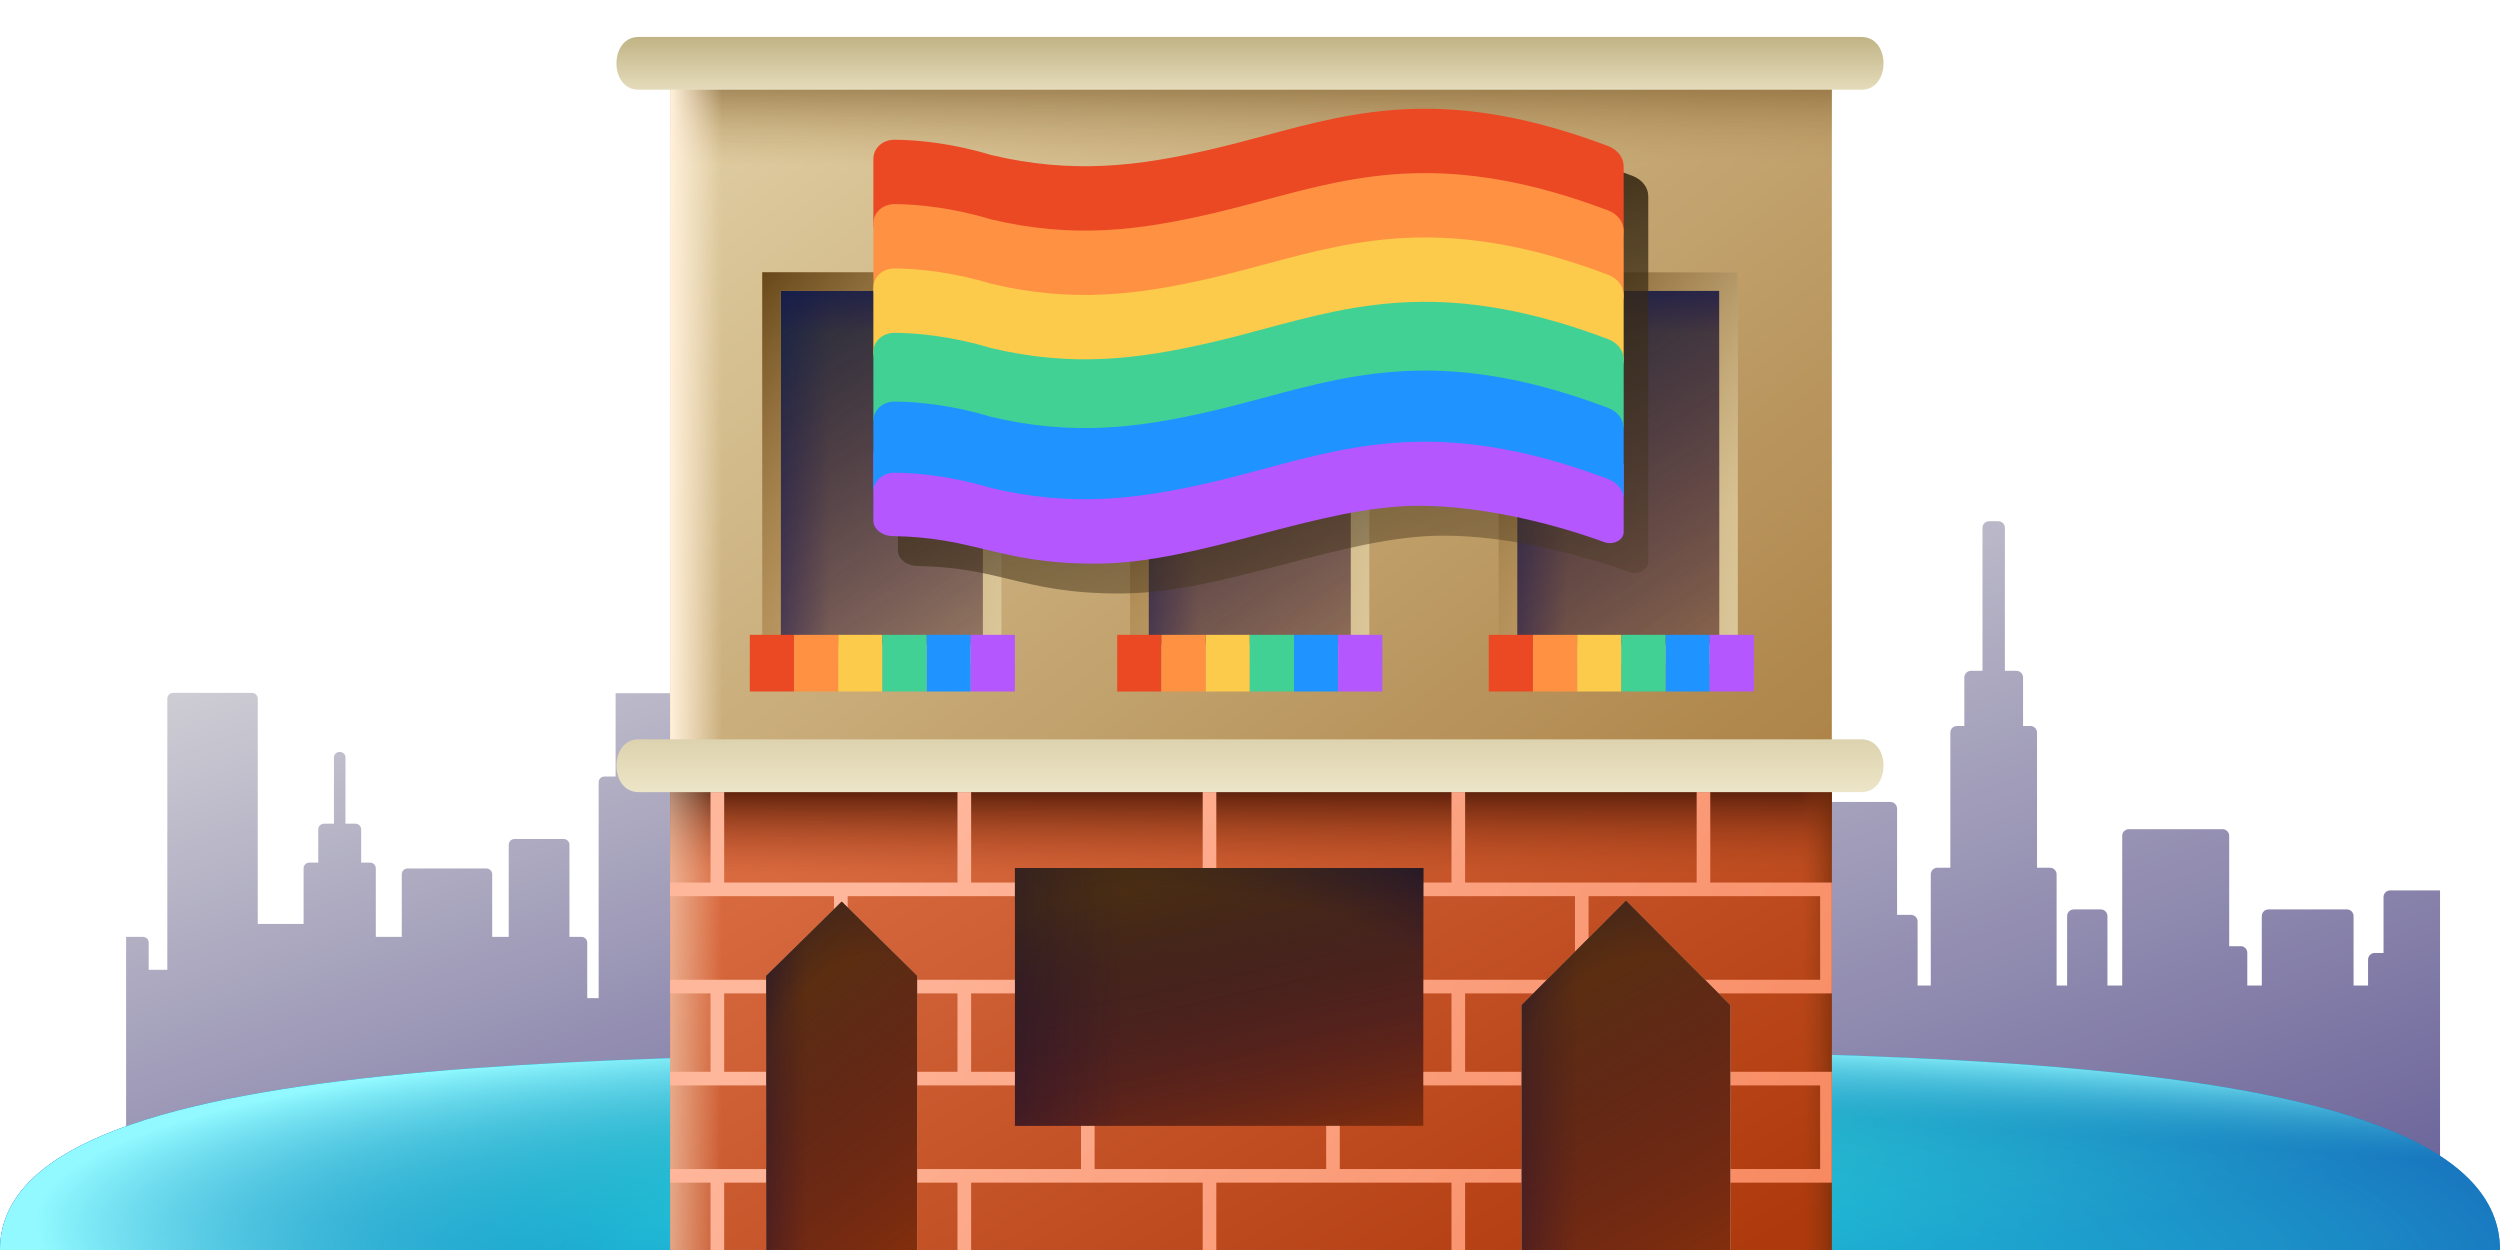 <svg viewBox="0 0 240 120" fill="none" xmlns="http://www.w3.org/2000/svg">
<path fill-rule="evenodd" clip-rule="evenodd" d="M133.012 114.313V70.065H134.875C135.228 70.065 135.513 70.351 135.513 70.704V96.187H137.577V78.409C137.577 78.056 137.863 77.77 138.216 77.77H146.956C147.308 77.77 147.594 78.056 147.594 78.409V86.392H152.671V80.238C152.671 79.886 152.957 79.6 153.31 79.6H154.295V75.928C154.295 75.575 154.581 75.289 154.934 75.289H156.034V67.96C156.034 67.138 157.309 67.138 157.309 67.96V75.289H158.409C158.761 75.289 159.047 75.575 159.047 75.928V79.6H160.032C160.385 79.6 160.671 79.886 160.671 80.238V87.828H163.546V80.891C163.546 80.539 163.832 80.253 164.185 80.253H172.925C173.277 80.253 173.563 80.539 173.563 80.891V87.828H175.395V77.626C175.395 77.273 175.681 76.987 176.033 76.987H181.48C181.833 76.987 182.119 77.273 182.119 77.626V87.828H183.452C183.804 87.828 184.09 88.114 184.09 88.467V94.614H185.354V83.939C185.354 83.587 185.64 83.301 185.993 83.301H187.233V70.332C187.233 69.979 187.519 69.693 187.872 69.693H188.575V65.039C188.575 64.686 188.861 64.4 189.214 64.4H190.32V50.673C190.32 50.321 190.606 50.035 190.959 50.035H191.829C192.182 50.035 192.468 50.321 192.468 50.673V64.4H193.574C193.927 64.4 194.213 64.686 194.213 65.039V69.693H194.916C195.269 69.693 195.555 69.979 195.555 70.332V83.301H196.796C197.148 83.301 197.434 83.587 197.434 83.939V94.614H198.444V87.944C198.444 87.591 198.73 87.305 199.083 87.305H201.675C202.028 87.305 202.314 87.591 202.314 87.944V94.614H203.731V80.238C203.731 79.886 204.017 79.6 204.37 79.6H213.363C213.716 79.6 214.002 79.886 214.002 80.238V90.832H215.102C215.455 90.832 215.741 91.118 215.741 91.471V94.614H217.132V87.944C217.132 87.591 217.418 87.305 217.77 87.305H225.304C225.657 87.305 225.943 87.591 225.943 87.944V94.614H227.334V92.124C227.334 91.771 227.62 91.485 227.973 91.485H228.819V86.115C228.819 85.763 229.104 85.477 229.457 85.477H234.243V115.342L133.012 114.313Z" fill="url(#paint0_linear_9676_2251)"/>
<path fill-rule="evenodd" clip-rule="evenodd" d="M12.107 117.754L12.106 89.941H13.721C14.027 89.941 14.274 90.188 14.274 90.494L14.274 93.098H16.063V67.07C16.063 66.765 16.311 66.517 16.616 66.517H24.191C24.497 66.517 24.744 66.765 24.744 67.07V88.696H29.145V83.363C29.145 83.057 29.392 82.809 29.698 82.809H30.552V79.627C30.552 79.321 30.8 79.074 31.105 79.074H32.059V72.722C32.059 72.009 33.164 72.009 33.164 72.722V79.074H34.117C34.423 79.074 34.671 79.321 34.671 79.627V82.809H35.524C35.83 82.809 36.078 83.057 36.078 83.363V89.941H38.57V83.929C38.57 83.623 38.818 83.375 39.123 83.375H46.698C47.004 83.375 47.251 83.623 47.251 83.929V89.941H48.839V81.099C48.839 80.793 49.086 80.545 49.392 80.545H54.113C54.419 80.545 54.666 80.793 54.666 81.099V89.941H55.822C56.127 89.941 56.375 90.188 56.375 90.494V95.822H57.471V75.099C57.471 74.794 57.718 74.546 58.024 74.546H59.099V66.545H66.311V74.546H67.386C67.692 74.546 67.94 74.794 67.94 75.099V95.822H68.815V90.041C68.815 89.736 69.063 89.488 69.369 89.488H71.615C71.921 89.488 72.169 89.736 72.169 90.041V95.822H73.397V83.363C73.397 83.057 73.645 82.809 73.951 82.809H81.746C82.051 82.809 82.299 83.057 82.299 83.363V92.544H83.252C83.558 92.544 83.806 92.792 83.806 93.098V95.822H85.011V90.041C85.011 89.736 85.259 89.488 85.565 89.488H92.094C92.4 89.488 92.648 89.736 92.648 90.041V95.822H93.853V93.664C93.853 93.358 94.101 93.11 94.407 93.11H95.14V88.456C95.14 88.151 95.388 87.903 95.694 87.903H99.842L99.842 118.645L12.107 117.754Z" fill="url(#paint1_linear_9676_2251)"/>
<path d="M0 120H239.999C239.999 99.94 178.639 100.644 117.971 100.935C58.655 101.22 0 100.649 0 120Z" fill="url(#paint2_radial_9676_2251)"/>
<path d="M0 120H239.999C239.999 99.94 178.639 100.644 117.971 100.935C58.655 101.22 0 100.649 0 120Z" fill="url(#paint3_radial_9676_2251)"/>
<path d="M0 120H239.999C239.999 99.94 178.639 100.644 117.971 100.935C58.655 101.22 0 100.649 0 120Z" fill="url(#paint4_radial_9676_2251)"/>
<path d="M64.332 5.323H175.855V74.822H64.332V5.323Z" fill="url(#paint5_linear_9676_2251)"/>
<path d="M64.332 5.323H175.855V74.822H64.332V5.323Z" fill="url(#paint6_linear_9676_2251)"/>
<path d="M64.332 5.323H175.855V74.822H64.332V5.323Z" fill="url(#paint7_linear_9676_2251)"/>
<path d="M64.332 73.711H175.855V119.997H64.332V73.711Z" fill="url(#paint8_linear_9676_2251)"/>
<path d="M64.332 73.711H175.855V119.997H64.332V73.711Z" fill="url(#paint9_linear_9676_2251)"/>
<path d="M64.332 73.711H175.855V119.997H64.332V73.711Z" fill="url(#paint10_linear_9676_2251)"/>
<path d="M64.332 73.711H175.855V119.997H64.332V73.711Z" fill="url(#paint11_linear_9676_2251)"/>
<path d="M69.521 76.043V84.724H91.918V76.043H93.229V84.724H115.459V76.043H116.766V84.724H139.343V76.043H140.65V84.724H162.879V76.043H164.186V84.724H175.856V95.366H164.186V102.893H175.856V113.534H164.186V119.998H162.879V113.534H140.65V119.998H139.343V113.534H116.766V119.998H115.459V113.534H93.229V119.998H91.918V113.534H69.521V119.998H68.21V113.534H64.329V112.227H80.068V104.2H64.329V102.893H68.21V95.366H64.329V94.059H80.068V86.031H64.329V84.724H68.21V76.043H69.521ZM81.375 112.227H103.776V104.2H81.375V112.227ZM105.083 112.227H127.313V104.2H105.083V112.227ZM128.62 112.227H151.197V104.2H128.62V112.227ZM152.504 112.227H174.733V104.2H152.504V112.227ZM69.521 95.366V102.893H91.918V95.366H69.521ZM93.229 95.366V102.893H115.459V95.366H93.229ZM116.766 95.366V102.893H139.343V95.366H116.766ZM140.65 95.366V102.893H162.879V95.366H140.65ZM81.375 86.031V94.059H103.776V86.031H81.375ZM105.083 86.031V94.059H127.313V86.031H105.083ZM128.62 86.031V94.059H151.197V86.031H128.62ZM152.504 86.031V94.059H174.733V86.031H152.504Z" fill="url(#paint12_linear_9676_2251)"/>
<path fill-rule="evenodd" clip-rule="evenodd" d="M61.299 3.547L178.699 3.547C181.525 3.547 181.525 8.616 178.699 8.616H61.299C58.473 8.616 58.473 3.547 61.299 3.547Z" fill="url(#paint13_linear_9676_2251)"/>
<path fill-rule="evenodd" clip-rule="evenodd" d="M61.299 70.975L178.699 70.975C181.525 70.975 181.525 76.043 178.699 76.043H61.299C58.473 76.043 58.473 70.975 61.299 70.975Z" fill="url(#paint14_linear_9676_2251)"/>
<path d="M97.437 83.336H136.631V108.078H97.437V83.336Z" fill="#87300A"/>
<path d="M97.437 83.336H136.631V108.078H97.437V83.336Z" fill="url(#paint15_linear_9676_2251)"/>
<path d="M97.437 83.336H136.631V108.078H97.437V83.336Z" fill="url(#paint16_linear_9676_2251)"/>
<path d="M97.437 83.336H136.631V108.078H97.437V83.336Z" fill="url(#paint17_linear_9676_2251)"/>
<path d="M97.437 83.336H136.631V108.078H97.437V83.336Z" fill="url(#paint18_radial_9676_2251)"/>
<path d="M97.437 83.336H136.631V108.078H97.437V83.336Z" fill="url(#paint19_linear_9676_2251)"/>
<path d="M74.071 27.03H95.247V62.778H74.071V27.03Z" fill="url(#paint20_linear_9676_2251)"/>
<path d="M74.071 27.03H95.247V62.778H74.071V27.03Z" fill="url(#paint21_linear_9676_2251)"/>
<path d="M74.071 27.03H95.247V62.778H74.071V27.03Z" fill="url(#paint22_linear_9676_2251)"/>
<path d="M74.071 27.03H95.247V62.778H74.071V27.03Z" fill="url(#paint23_linear_9676_2251)"/>
<path fill-rule="evenodd" clip-rule="evenodd" d="M73.181 26.142H96.135V63.666H73.181V26.142ZM74.959 27.918V61.89H94.356V27.918H74.959Z" fill="url(#paint24_linear_9676_2251)"/>
<path fill-rule="evenodd" clip-rule="evenodd" d="M73.181 26.142H96.135V63.666H73.181V26.142ZM74.959 27.918V61.89H94.356V27.918H74.959Z" fill="url(#paint25_linear_9676_2251)"/>
<path d="M109.388 27.03H130.563V62.778H109.388V27.03Z" fill="url(#paint26_linear_9676_2251)"/>
<path d="M109.388 27.03H130.563V62.778H109.388V27.03Z" fill="url(#paint27_linear_9676_2251)"/>
<path d="M109.388 27.03H130.563V62.778H109.388V27.03Z" fill="url(#paint28_linear_9676_2251)"/>
<path d="M109.388 27.03H130.563V62.778H109.388V27.03Z" fill="url(#paint29_linear_9676_2251)"/>
<path fill-rule="evenodd" clip-rule="evenodd" d="M108.5 26.142H131.453V63.666H108.5V26.142ZM110.278 27.918V61.89H129.675V27.918H110.278Z" fill="url(#paint30_linear_9676_2251)"/>
<path fill-rule="evenodd" clip-rule="evenodd" d="M108.5 26.142H131.453V63.666H108.5V26.142ZM110.278 27.918V61.89H129.675V27.918H110.278Z" fill="url(#paint31_linear_9676_2251)"/>
<path d="M144.765 27.03H165.94V62.778H144.765V27.03Z" fill="url(#paint32_linear_9676_2251)"/>
<path d="M144.765 27.03H165.94V62.778H144.765V27.03Z" fill="url(#paint33_linear_9676_2251)"/>
<path d="M144.765 27.03H165.94V62.778H144.765V27.03Z" fill="url(#paint34_linear_9676_2251)"/>
<path d="M144.765 27.03H165.94V62.778H144.765V27.03Z" fill="url(#paint35_linear_9676_2251)"/>
<path fill-rule="evenodd" clip-rule="evenodd" d="M143.877 26.142H166.83V63.666H143.877V26.142ZM145.655 27.918V61.89H165.052V27.918H145.655Z" fill="url(#paint36_linear_9676_2251)"/>
<path fill-rule="evenodd" clip-rule="evenodd" d="M143.877 26.142H166.83V63.666H143.877V26.142ZM145.655 27.918V61.89H165.052V27.918H145.655Z" fill="url(#paint37_linear_9676_2251)"/>
<path d="M71.98 60.944H76.222V66.384H71.98V60.944Z" fill="#EB4824"/>
<path d="M80.462 60.944H84.704V66.384H80.462V60.944Z" fill="#FCCB4C"/>
<path d="M88.945 60.944H93.187V66.384H88.945V60.944Z" fill="#1F93FF"/>
<path d="M76.222 60.944H80.464V66.384H76.222V60.944Z" fill="#FF9142"/>
<path d="M84.706 60.944H88.948V66.384H84.706V60.944Z" fill="#42D194"/>
<path d="M93.186 60.944H97.428V66.384H93.186V60.944Z" fill="#B557FF"/>
<path d="M107.253 60.944H111.495V66.384H107.253V60.944Z" fill="#EB4824"/>
<path d="M115.736 60.944H119.978V66.384H115.736V60.944Z" fill="#FCCB4C"/>
<path d="M124.219 60.944H128.461V66.384H124.219V60.944Z" fill="#1F93FF"/>
<path d="M111.495 60.944H115.737V66.384H111.495V60.944Z" fill="#FF9142"/>
<path d="M119.978 60.944H124.219V66.384H119.978V60.944Z" fill="#42D194"/>
<path d="M128.462 60.944H132.704V66.384H128.462V60.944Z" fill="#B557FF"/>
<path d="M142.921 60.944H147.163V66.384H142.921V60.944Z" fill="#EB4824"/>
<path d="M151.406 60.944H155.648V66.384H151.406V60.944Z" fill="#FCCB4C"/>
<path d="M159.889 60.944H164.131V66.384H159.889V60.944Z" fill="#1F93FF"/>
<path d="M147.163 60.944H151.404V66.384H147.163V60.944Z" fill="#FF9142"/>
<path d="M155.647 60.944H159.889V66.384H155.647V60.944Z" fill="#42D194"/>
<path d="M164.13 60.944H168.372V66.384H164.13V60.944Z" fill="#B557FF"/>
<path d="M123.781 15.893C132.769 13.48 141.474 11.142 156.72 16.883C157.645 17.231 158.233 17.999 158.233 18.835V53.952C158.233 54.722 157.224 55.229 156.368 54.914C152.319 53.419 145.155 51.422 138.565 51.422C133.745 51.422 128.546 52.79 123.303 54.166C117.97 55.567 112.592 56.977 107.523 56.977C102.583 56.977 99.719 56.285 96.919 55.608C94.396 54.997 91.92 54.399 88.026 54.331C87.028 54.313 86.2 53.656 86.2 52.836C86.2 41.108 86.2 29.704 86.2 18.125C86.201 17.124 87.044 16.279 88.263 16.283C90.436 16.293 93.834 16.631 97.469 17.741C105.313 19.607 111.612 18.835 118.683 17.196C120.421 16.793 122.107 16.342 123.781 15.893Z" fill="url(#paint38_linear_9676_2251)"/>
<path fill-rule="evenodd" clip-rule="evenodd" d="M83.843 43.184V49.97C83.843 50.791 84.671 51.444 85.67 51.462C89.564 51.529 92.035 52.128 94.559 52.738C97.359 53.416 100.223 54.109 105.165 54.109C110.233 54.109 115.611 52.697 120.943 51.297C126.187 49.92 131.388 48.554 136.208 48.554C142.798 48.554 149.96 50.549 154.009 52.044C154.865 52.36 155.872 51.857 155.872 51.086V44.3C155.872 45.071 154.865 45.574 154.009 45.258C149.96 43.763 142.798 41.769 136.208 41.769C131.388 41.769 126.187 43.134 120.943 44.511C115.611 45.911 110.233 47.323 105.165 47.323C100.223 47.323 97.359 46.63 94.559 45.953C92.035 45.342 89.564 44.744 85.67 44.676C84.671 44.659 83.843 44.005 83.843 43.184Z" fill="#B557FF"/>
<path fill-rule="evenodd" clip-rule="evenodd" d="M85.907 13.415C88.08 13.425 91.475 13.762 95.112 14.872C102.955 16.739 109.252 15.965 116.322 14.326C118.061 13.923 119.746 13.47 121.421 13.021C130.41 10.608 139.116 8.271 154.363 14.013C155.288 14.361 155.872 15.129 155.872 15.965V22.777C155.864 21.948 155.282 21.189 154.363 20.843C139.116 15.101 130.41 17.438 121.421 19.851C119.746 20.3 118.061 20.753 116.323 21.156C109.252 22.795 102.955 23.569 95.112 21.702C91.475 20.592 88.08 20.255 85.907 20.245C84.687 20.24 83.843 21.084 83.843 22.087L83.843 15.257C83.843 14.254 84.686 13.41 85.907 13.415Z" fill="#EB4824"/>
<path fill-rule="evenodd" clip-rule="evenodd" d="M85.909 19.595C88.082 19.605 91.477 19.942 95.114 21.052C102.957 22.919 109.254 22.145 116.324 20.505C118.063 20.102 119.748 19.65 121.423 19.201C130.412 16.788 139.118 14.451 154.365 20.192C155.29 20.541 155.874 21.309 155.874 22.145V28.955C155.865 28.127 155.283 27.368 154.365 27.022C139.118 21.28 130.412 23.617 121.423 26.03C119.748 26.48 118.063 26.932 116.325 27.335C109.254 28.974 102.957 29.748 95.114 27.881C91.477 26.771 88.082 26.434 85.909 26.425C84.689 26.419 83.845 27.264 83.845 28.266L83.845 21.436C83.845 20.434 84.688 19.59 85.909 19.595Z" fill="#FF9142"/>
<path fill-rule="evenodd" clip-rule="evenodd" d="M85.907 25.772C88.08 25.782 91.475 26.119 95.112 27.229C102.955 29.096 109.252 28.322 116.322 26.683C118.061 26.279 119.746 25.827 121.421 25.378C130.41 22.965 139.116 20.628 154.363 26.37C155.288 26.718 155.872 27.486 155.872 28.322V35.133C155.864 34.304 155.282 33.545 154.363 33.199C139.116 27.457 130.41 29.794 121.421 32.207C119.746 32.657 118.061 33.109 116.323 33.512C109.252 35.151 102.955 35.925 95.112 34.058C91.475 32.948 88.08 32.611 85.907 32.602C84.687 32.596 83.843 33.441 83.843 34.443L83.843 27.613C83.843 26.611 84.686 25.767 85.907 25.772Z" fill="#FCCB4C"/>
<path fill-rule="evenodd" clip-rule="evenodd" d="M85.909 31.951C88.082 31.961 91.477 32.298 95.114 33.408C102.957 35.275 109.254 34.501 116.324 32.862C118.063 32.459 119.748 32.007 121.423 31.557C130.412 29.144 139.118 26.807 154.365 32.549C155.29 32.897 155.874 33.665 155.874 34.501V41.312C155.865 40.484 155.283 39.725 154.365 39.379C139.118 33.637 130.412 35.974 121.423 38.387C119.748 38.837 118.063 39.289 116.325 39.692C109.254 41.331 102.957 42.105 95.114 40.238C91.477 39.128 88.082 38.791 85.909 38.782C84.689 38.776 83.845 39.621 83.845 40.623L83.845 33.793C83.845 32.791 84.688 31.946 85.909 31.951Z" fill="#42D194"/>
<path fill-rule="evenodd" clip-rule="evenodd" d="M85.907 38.552C88.08 38.562 91.475 38.899 95.112 40.009C102.955 41.876 109.252 41.102 116.322 39.462C118.061 39.059 119.746 38.607 121.421 38.157C130.41 35.745 139.116 33.408 154.363 39.149C155.288 39.498 155.872 40.266 155.872 41.102V47.914C155.864 47.085 155.282 46.326 154.363 45.98C139.116 40.238 130.41 42.575 121.421 44.988C119.746 45.437 118.061 45.89 116.323 46.293C109.252 47.932 102.955 48.706 95.112 46.839C91.475 45.729 88.08 45.392 85.907 45.382C84.687 45.377 83.843 46.221 83.843 47.224L83.843 40.393C83.843 39.391 84.686 38.547 85.907 38.552Z" fill="#1F93FF"/>
<path d="M73.56 93.677L80.803 86.556L88.045 93.677V120H73.56V93.677Z" fill="#D9D9D9"/>
<path d="M73.56 93.677L80.803 86.556L88.045 93.677V120H73.56V93.677Z" fill="#87300A"/>
<path d="M73.56 93.677L80.803 86.556L88.045 93.677V120H73.56V93.677Z" fill="url(#paint39_linear_9676_2251)"/>
<path d="M73.56 93.677L80.803 86.556L88.045 93.677V120H73.56V93.677Z" fill="url(#paint40_radial_9676_2251)"/>
<path d="M73.56 93.677L80.803 86.556L88.045 93.677V120H73.56V93.677Z" fill="url(#paint41_linear_9676_2251)"/>
<path d="M146.077 96.489L156.093 86.466L166.11 96.489V119.999H146.077V96.489Z" fill="#D9D9D9"/>
<path d="M146.077 96.489L156.093 86.466L166.11 96.489V119.999H146.077V96.489Z" fill="#87300A"/>
<path d="M146.077 96.489L156.093 86.466L166.11 96.489V119.999H146.077V96.489Z" fill="url(#paint42_linear_9676_2251)"/>
<path d="M146.077 96.489L156.093 86.466L166.11 96.489V119.999H146.077V96.489Z" fill="url(#paint43_radial_9676_2251)"/>
<path d="M146.077 96.489L156.093 86.466L166.11 96.489V119.999H146.077V96.489Z" fill="url(#paint44_linear_9676_2251)"/>
<defs>
<linearGradient id="paint0_linear_9676_2251" x1="171.344" y1="23.678" x2="211.255" y2="132.235" gradientUnits="userSpaceOnUse">
<stop stop-color="#DCDCDC"/>
<stop offset="1" stop-color="#615994"/>
</linearGradient>
<linearGradient id="paint1_linear_9676_2251" x1="45.328" y1="45.479" x2="75.207" y2="133.724" gradientUnits="userSpaceOnUse">
<stop stop-color="#DCDCDC"/>
<stop offset="1" stop-color="#615994"/>
</linearGradient>
<radialGradient id="paint2_radial_9676_2251" cx="0" cy="0" r="1" gradientUnits="userSpaceOnUse" gradientTransform="translate(117.592 94.057) scale(145.965 30.937)">
<stop stop-color="#9FF0F9"/>
<stop offset="0.577" stop-color="#16BBDA"/>
<stop offset="0.956" stop-color="#0078D4"/>
</radialGradient>
<radialGradient id="paint3_radial_9676_2251" cx="0" cy="0" r="1" gradientUnits="userSpaceOnUse" gradientTransform="translate(114.961 123.015) scale(219.593 48.066)">
<stop offset="0.197" stop-color="#3AEFD7" stop-opacity="0.5"/>
<stop offset="0.613" stop-color="#1E73B9" stop-opacity="0.812"/>
<stop offset="1" stop-color="#001975"/>
</radialGradient>
<radialGradient id="paint4_radial_9676_2251" cx="0" cy="0" r="1" gradientUnits="userSpaceOnUse" gradientTransform="translate(233.053 135.747) rotate(-175.312) scale(264.584 36.203)">
<stop offset="0.665" stop-color="#26A7CA" stop-opacity="0"/>
<stop offset="0.876" stop-color="#91F9FF"/>
</radialGradient>
<linearGradient id="paint5_linear_9676_2251" x1="61.713" y1="-26.863" x2="160.562" y2="98.58" gradientUnits="userSpaceOnUse">
<stop stop-color="#EDE2BB"/>
<stop offset="1" stop-color="#A87C3F"/>
</linearGradient>
<linearGradient id="paint6_linear_9676_2251" x1="120.093" y1="1.104" x2="120.093" y2="15.981" gradientUnits="userSpaceOnUse">
<stop offset="0.235" stop-color="#69491B"/>
<stop offset="1" stop-color="#BE9D67" stop-opacity="0"/>
</linearGradient>
<linearGradient id="paint7_linear_9676_2251" x1="63.155" y1="34.843" x2="69.327" y2="34.843" gradientUnits="userSpaceOnUse">
<stop offset="0.205" stop-color="#FFF0DA"/>
<stop offset="1" stop-color="#FFF0DA" stop-opacity="0"/>
</linearGradient>
<linearGradient id="paint8_linear_9676_2251" x1="88.416" y1="32.419" x2="145.268" y2="132.842" gradientUnits="userSpaceOnUse">
<stop stop-color="#EC8158"/>
<stop offset="1" stop-color="#AE390C"/>
</linearGradient>
<linearGradient id="paint9_linear_9676_2251" x1="120.093" y1="70.901" x2="120.093" y2="84.073" gradientUnits="userSpaceOnUse">
<stop offset="0.382" stop-color="#5D210B"/>
<stop offset="1" stop-color="#B6471D" stop-opacity="0"/>
</linearGradient>
<linearGradient id="paint10_linear_9676_2251" x1="177.972" y1="93.371" x2="172.914" y2="93.371" gradientUnits="userSpaceOnUse">
<stop stop-color="#4A1F00"/>
<stop offset="1" stop-color="#993D15" stop-opacity="0"/>
</linearGradient>
<linearGradient id="paint11_linear_9676_2251" x1="63.155" y1="93.371" x2="69.327" y2="93.371" gradientUnits="userSpaceOnUse">
<stop offset="0.205" stop-color="#FFF0DA" stop-opacity="0.5"/>
<stop offset="1" stop-color="#FFF0DA" stop-opacity="0"/>
</linearGradient>
<linearGradient id="paint12_linear_9676_2251" x1="95.321" y1="68.698" x2="202.118" y2="152.395" gradientUnits="userSpaceOnUse">
<stop stop-color="#FFB79C"/>
<stop offset="1" stop-color="#F37343"/>
</linearGradient>
<linearGradient id="paint13_linear_9676_2251" x1="89.401" y1="10.778" x2="89.401" y2="-0.068" gradientUnits="userSpaceOnUse">
<stop stop-color="#F4EDD2"/>
<stop offset="1" stop-color="#A7965E"/>
</linearGradient>
<linearGradient id="paint14_linear_9676_2251" x1="89.401" y1="78.206" x2="89.401" y2="54.798" gradientUnits="userSpaceOnUse">
<stop stop-color="#F4EDD2"/>
<stop offset="1" stop-color="#A7965E"/>
</linearGradient>
<linearGradient id="paint15_linear_9676_2251" x1="141.504" y1="108.078" x2="133.403" y2="73.199" gradientUnits="userSpaceOnUse">
<stop stop-color="#19093A" stop-opacity="0"/>
<stop offset="1" stop-color="#00132E" stop-opacity="0.8"/>
</linearGradient>
<linearGradient id="paint16_linear_9676_2251" x1="113.523" y1="100.192" x2="113.523" y2="80.988" gradientUnits="userSpaceOnUse">
<stop offset="0.7" stop-color="#19093A" stop-opacity="0"/>
<stop offset="1" stop-color="#00132E"/>
</linearGradient>
<linearGradient id="paint17_linear_9676_2251" x1="175.763" y1="101.529" x2="168.133" y2="65.721" gradientUnits="userSpaceOnUse">
<stop stop-color="#19093A" stop-opacity="0"/>
<stop offset="1" stop-color="#5D3B04"/>
</linearGradient>
<radialGradient id="paint18_radial_9676_2251" cx="0" cy="0" r="1" gradientUnits="userSpaceOnUse" gradientTransform="translate(118.918 109.862) rotate(-73.527) scale(39.434 57.796)">
<stop offset="0.6" stop-color="#19093A" stop-opacity="0"/>
<stop offset="1" stop-color="#00132E"/>
</radialGradient>
<linearGradient id="paint19_linear_9676_2251" x1="153.105" y1="95.707" x2="74.444" y2="95.707" gradientUnits="userSpaceOnUse">
<stop offset="0.575" stop-color="#19093A" stop-opacity="0"/>
<stop offset="1" stop-color="#00132E"/>
</linearGradient>
<linearGradient id="paint20_linear_9676_2251" x1="111.481" y1="75.323" x2="74.892" y2="24.86" gradientUnits="userSpaceOnUse">
<stop stop-color="#240D54" stop-opacity="0"/>
<stop offset="1" stop-color="#7A4E05"/>
</linearGradient>
<linearGradient id="paint21_linear_9676_2251" x1="104.147" y1="44.904" x2="61.649" y2="44.904" gradientUnits="userSpaceOnUse">
<stop offset="0.575" stop-color="#240D54" stop-opacity="0"/>
<stop offset="0.85" stop-color="#00204D"/>
</linearGradient>
<linearGradient id="paint22_linear_9676_2251" x1="97.879" y1="62.778" x2="74.071" y2="24.452" gradientUnits="userSpaceOnUse">
<stop stop-color="#240D54" stop-opacity="0"/>
<stop offset="1" stop-color="#00204D" stop-opacity="0.8"/>
</linearGradient>
<linearGradient id="paint23_linear_9676_2251" x1="82.762" y1="51.384" x2="82.762" y2="23.636" gradientUnits="userSpaceOnUse">
<stop offset="0.7" stop-color="#240D54" stop-opacity="0"/>
<stop offset="1" stop-color="#00204D"/>
</linearGradient>
<linearGradient id="paint24_linear_9676_2251" x1="113.249" y1="32.886" x2="68.635" y2="25.405" gradientUnits="userSpaceOnUse">
<stop stop-color="#EDE2BB"/>
<stop offset="1" stop-color="#A87C3F"/>
</linearGradient>
<linearGradient id="paint25_linear_9676_2251" x1="74.484" y1="25.269" x2="97.199" y2="47.44" gradientUnits="userSpaceOnUse">
<stop stop-color="#69491B"/>
<stop offset="1" stop-color="#BE9D67" stop-opacity="0"/>
</linearGradient>
<linearGradient id="paint26_linear_9676_2251" x1="146.798" y1="75.323" x2="110.208" y2="24.86" gradientUnits="userSpaceOnUse">
<stop stop-color="#240D54" stop-opacity="0"/>
<stop offset="1" stop-color="#7A4E05"/>
</linearGradient>
<linearGradient id="paint27_linear_9676_2251" x1="139.463" y1="44.904" x2="96.965" y2="44.904" gradientUnits="userSpaceOnUse">
<stop offset="0.575" stop-color="#240D54" stop-opacity="0"/>
<stop offset="0.85" stop-color="#00204D"/>
</linearGradient>
<linearGradient id="paint28_linear_9676_2251" x1="133.196" y1="62.778" x2="109.388" y2="24.452" gradientUnits="userSpaceOnUse">
<stop stop-color="#240D54" stop-opacity="0"/>
<stop offset="1" stop-color="#00204D" stop-opacity="0.8"/>
</linearGradient>
<linearGradient id="paint29_linear_9676_2251" x1="118.079" y1="51.384" x2="118.079" y2="23.636" gradientUnits="userSpaceOnUse">
<stop offset="0.7" stop-color="#240D54" stop-opacity="0"/>
<stop offset="1" stop-color="#00204D"/>
</linearGradient>
<linearGradient id="paint30_linear_9676_2251" x1="148.567" y1="32.886" x2="103.953" y2="25.405" gradientUnits="userSpaceOnUse">
<stop stop-color="#EDE2BB"/>
<stop offset="1" stop-color="#A87C3F"/>
</linearGradient>
<linearGradient id="paint31_linear_9676_2251" x1="109.802" y1="25.269" x2="132.517" y2="47.44" gradientUnits="userSpaceOnUse">
<stop stop-color="#69491B"/>
<stop offset="1" stop-color="#BE9D67" stop-opacity="0"/>
</linearGradient>
<linearGradient id="paint32_linear_9676_2251" x1="182.175" y1="75.323" x2="145.585" y2="24.86" gradientUnits="userSpaceOnUse">
<stop stop-color="#240D54" stop-opacity="0"/>
<stop offset="1" stop-color="#7A4E05"/>
</linearGradient>
<linearGradient id="paint33_linear_9676_2251" x1="174.84" y1="44.904" x2="132.342" y2="44.904" gradientUnits="userSpaceOnUse">
<stop offset="0.575" stop-color="#240D54" stop-opacity="0"/>
<stop offset="0.85" stop-color="#00204D"/>
</linearGradient>
<linearGradient id="paint34_linear_9676_2251" x1="168.573" y1="62.778" x2="144.765" y2="24.452" gradientUnits="userSpaceOnUse">
<stop stop-color="#240D54" stop-opacity="0"/>
<stop offset="1" stop-color="#00204D" stop-opacity="0.8"/>
</linearGradient>
<linearGradient id="paint35_linear_9676_2251" x1="153.455" y1="51.384" x2="153.455" y2="23.636" gradientUnits="userSpaceOnUse">
<stop offset="0.7" stop-color="#240D54" stop-opacity="0"/>
<stop offset="1" stop-color="#00204D"/>
</linearGradient>
<linearGradient id="paint36_linear_9676_2251" x1="183.945" y1="32.886" x2="139.331" y2="25.405" gradientUnits="userSpaceOnUse">
<stop stop-color="#EDE2BB"/>
<stop offset="1" stop-color="#A87C3F"/>
</linearGradient>
<linearGradient id="paint37_linear_9676_2251" x1="145.179" y1="25.269" x2="167.895" y2="47.44" gradientUnits="userSpaceOnUse">
<stop stop-color="#69491B"/>
<stop offset="1" stop-color="#BE9D67" stop-opacity="0"/>
</linearGradient>
<linearGradient id="paint38_linear_9676_2251" x1="103.032" y1="21.837" x2="120.028" y2="85.764" gradientUnits="userSpaceOnUse">
<stop stop-color="#2D200D"/>
<stop offset="1" stop-color="#544123" stop-opacity="0"/>
</linearGradient>
<linearGradient id="paint39_linear_9676_2251" x1="102.507" y1="111.148" x2="77.974" y2="79.667" gradientUnits="userSpaceOnUse">
<stop stop-color="#19093A" stop-opacity="0"/>
<stop offset="1" stop-color="#5D3B04"/>
</linearGradient>
<radialGradient id="paint40_radial_9676_2251" cx="0" cy="0" r="1" gradientUnits="userSpaceOnUse" gradientTransform="translate(81.499 122.411) rotate(-85.378) scale(51.282 22.202)">
<stop offset="0.6" stop-color="#19093A" stop-opacity="0"/>
<stop offset="1" stop-color="#00132E"/>
</radialGradient>
<linearGradient id="paint41_linear_9676_2251" x1="94.133" y1="103.278" x2="65.062" y2="103.278" gradientUnits="userSpaceOnUse">
<stop offset="0.575" stop-color="#19093A" stop-opacity="0"/>
<stop offset="1" stop-color="#00132E"/>
</linearGradient>
<linearGradient id="paint42_linear_9676_2251" x1="186.111" y1="111.124" x2="164.383" y2="72.665" gradientUnits="userSpaceOnUse">
<stop stop-color="#19093A" stop-opacity="0"/>
<stop offset="1" stop-color="#5D3B04"/>
</linearGradient>
<radialGradient id="paint43_radial_9676_2251" cx="0" cy="0" r="1" gradientUnits="userSpaceOnUse" gradientTransform="translate(157.056 122.417) rotate(-83.637) scale(51.569 30.616)">
<stop offset="0.6" stop-color="#19093A" stop-opacity="0"/>
<stop offset="1" stop-color="#00132E"/>
</radialGradient>
<linearGradient id="paint44_linear_9676_2251" x1="174.53" y1="103.233" x2="134.324" y2="103.233" gradientUnits="userSpaceOnUse">
<stop offset="0.575" stop-color="#19093A" stop-opacity="0"/>
<stop offset="1" stop-color="#00132E"/>
</linearGradient>
</defs>
</svg>
